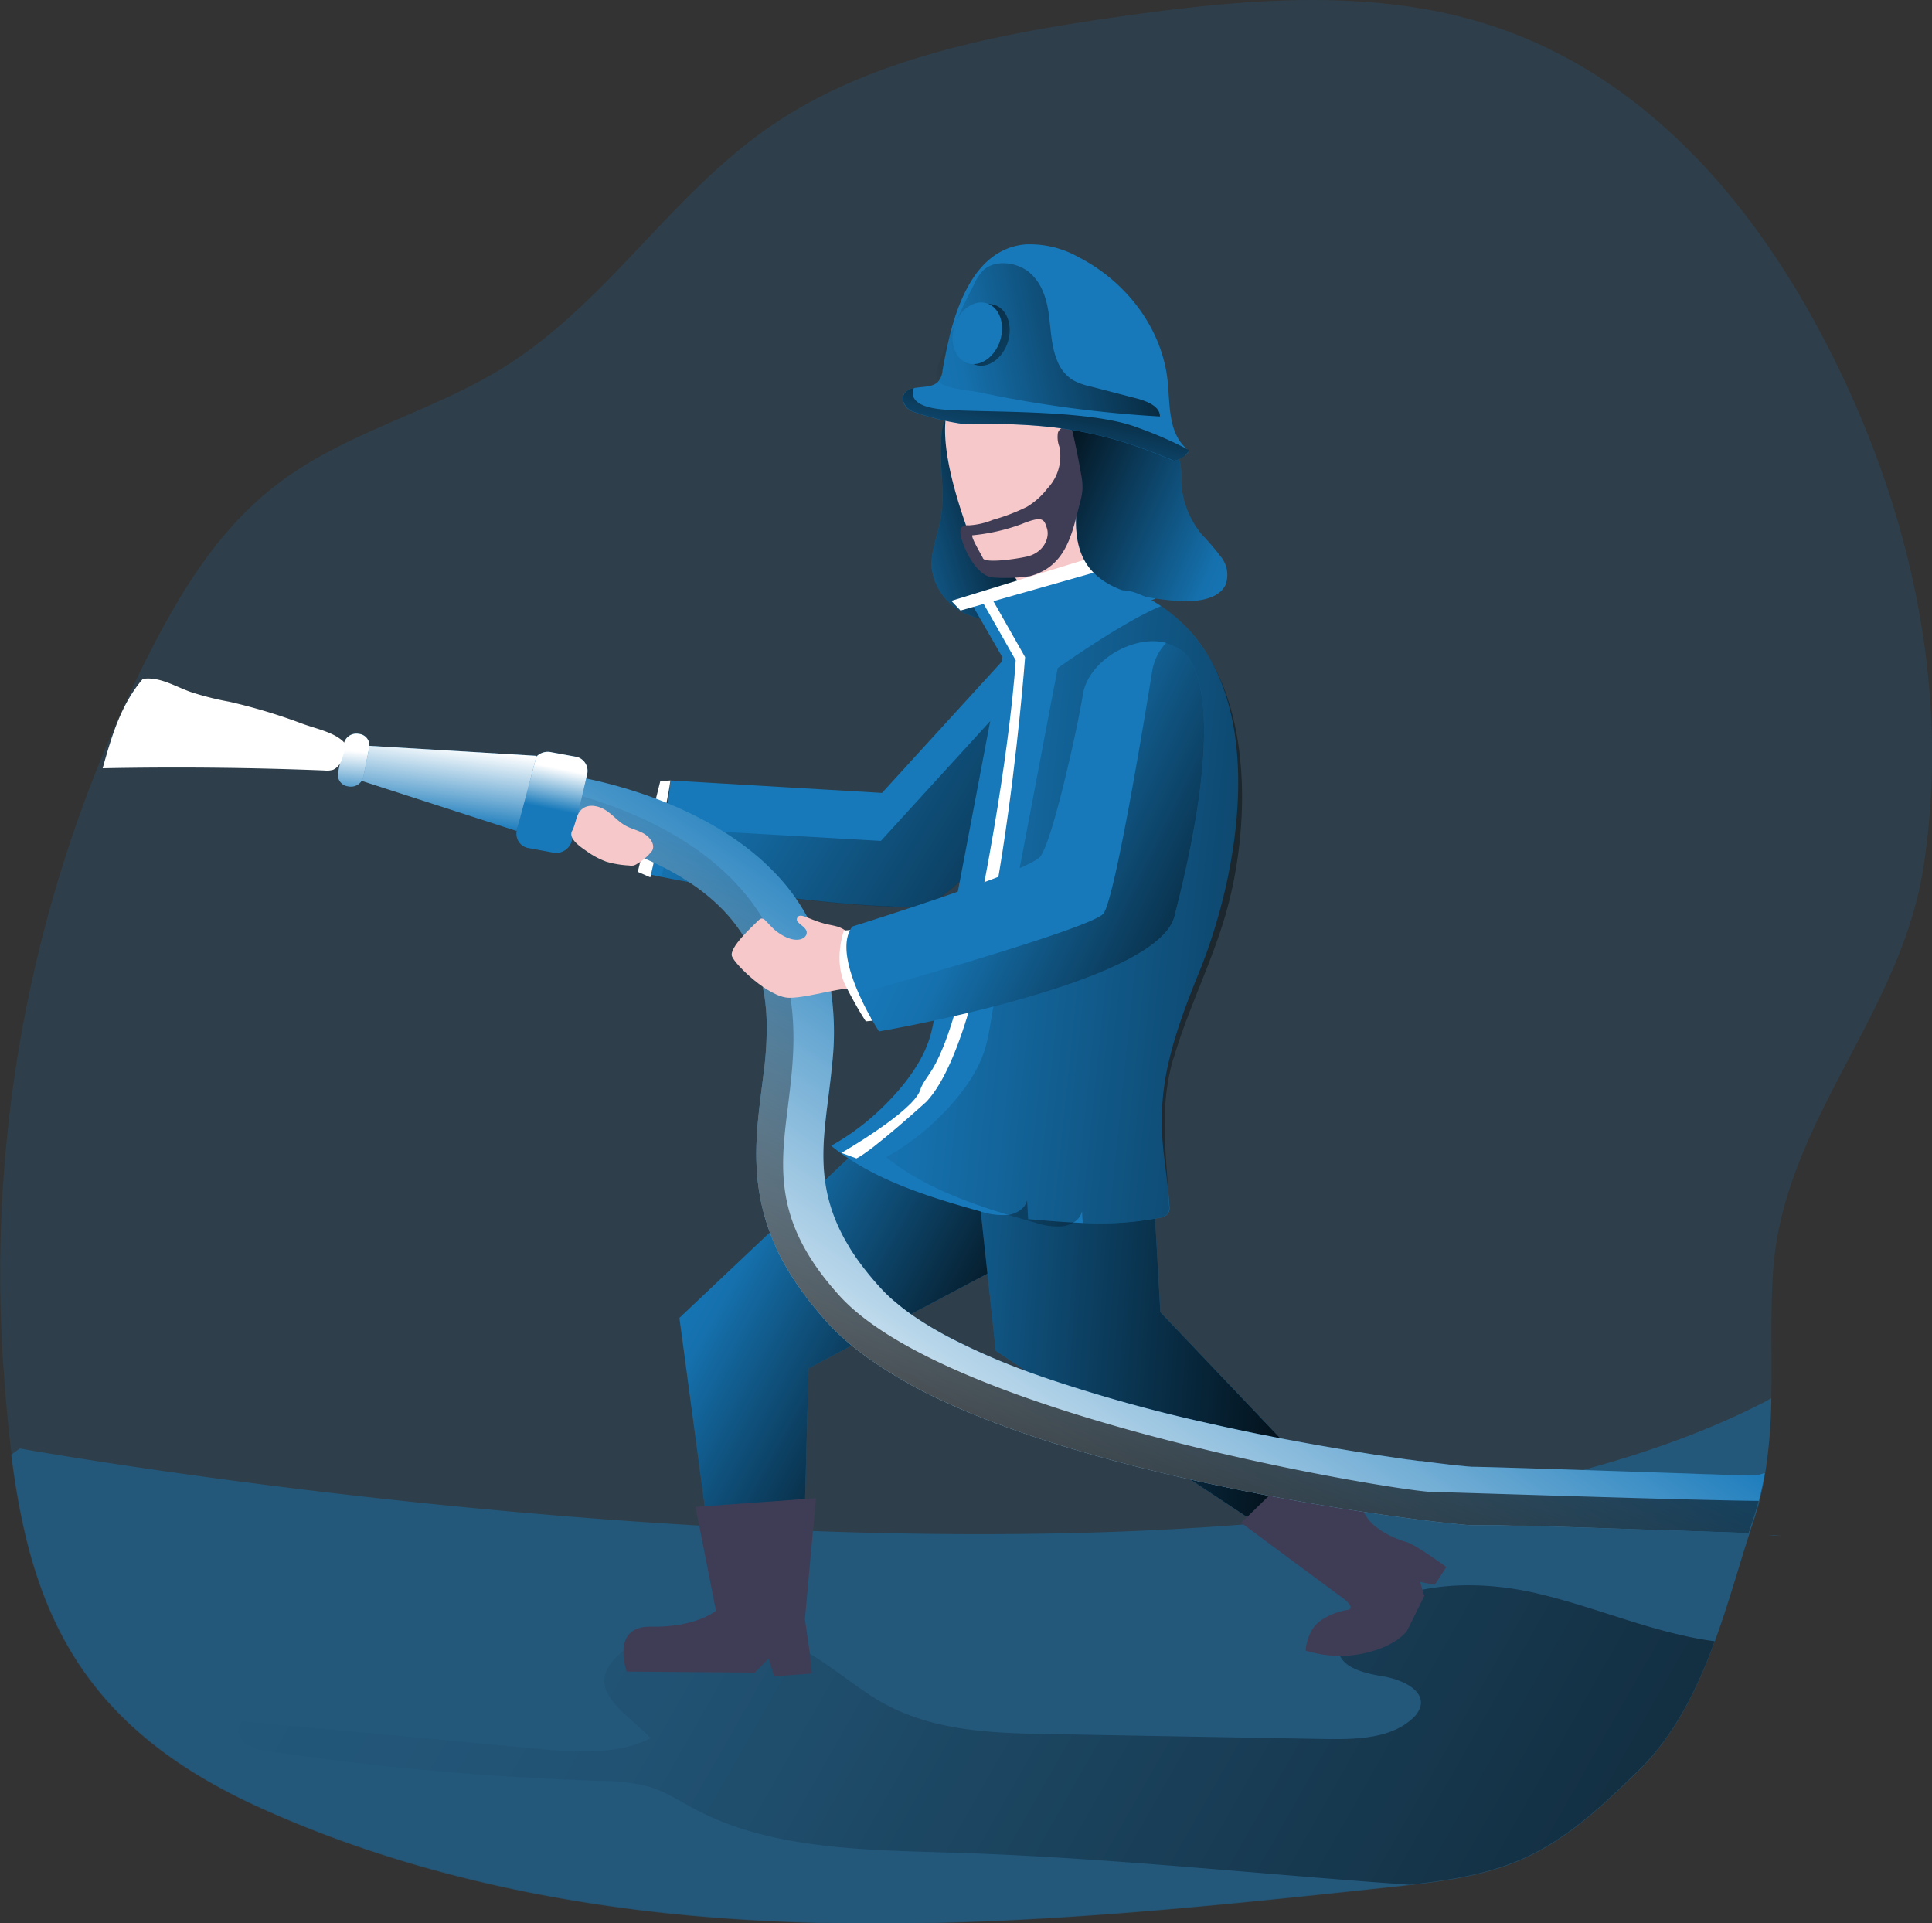 <svg id="Layer_1" data-name="Layer 1" xmlns="http://www.w3.org/2000/svg" xmlns:xlink="http://www.w3.org/1999/xlink" viewBox="0 0 349.65 348.03"><rect x="0" y="0" width="349.65" height="348.03" fill="#333333" stroke="none"/><defs><linearGradient id="linear-gradient" x1="500.83" y1="470.77" x2="102.96" y2="244.88" gradientUnits="userSpaceOnUse"><stop offset="0.01"/><stop offset="0.83" stop-opacity="0.07"/><stop offset="1" stop-opacity="0"/></linearGradient><linearGradient id="linear-gradient-2" x1="226.01" y1="90.15" x2="186.07" y2="102.02" xlink:href="#linear-gradient"/><linearGradient id="linear-gradient-3" x1="218.1" y1="253.56" x2="160.25" y2="221.46" xlink:href="#linear-gradient"/><linearGradient id="linear-gradient-4" x1="262.84" y1="190.59" x2="151.17" y2="121.91" xlink:href="#linear-gradient"/><linearGradient id="linear-gradient-5" x1="282.6" y1="240.86" x2="174.45" y2="233.33" xlink:href="#linear-gradient"/><linearGradient id="linear-gradient-6" x1="217.44" y1="83.51" x2="263.06" y2="103.84" xlink:href="#linear-gradient"/><linearGradient id="linear-gradient-7" x1="354.26" y1="178.62" x2="173.51" y2="159.99" xlink:href="#linear-gradient"/><linearGradient id="linear-gradient-8" x1="254.53" y1="193.74" x2="197.6" y2="277.5" gradientUnits="userSpaceOnUse"><stop offset="0.02" stop-color="#fff" stop-opacity="0"/><stop offset="0.39" stop-color="#fff" stop-opacity="0.39"/><stop offset="1" stop-color="#fff"/></linearGradient><linearGradient id="linear-gradient-9" x1="216.58" y1="314.3" x2="260.42" y2="147.83" xlink:href="#linear-gradient"/><linearGradient id="linear-gradient-10" x1="273.15" y1="178.3" x2="206.18" y2="145.3" xlink:href="#linear-gradient"/><linearGradient id="linear-gradient-11" x1="134.19" y1="147.06" x2="135.69" y2="139.59" xlink:href="#linear-gradient-8"/><linearGradient id="linear-gradient-12" x1="79.45" y1="149.11" x2="81.34" y2="135.04" xlink:href="#linear-gradient-8"/><linearGradient id="linear-gradient-13" x1="97.92" y1="145.46" x2="98.73" y2="136.44" xlink:href="#linear-gradient-8"/><linearGradient id="linear-gradient-14" x1="262.52" y1="55.44" x2="197.24" y2="68.61" xlink:href="#linear-gradient"/><linearGradient id="linear-gradient-15" x1="227.44" y1="59.31" x2="219.36" y2="100.29" xlink:href="#linear-gradient"/><linearGradient id="linear-gradient-16" x1="195.15" y1="52.65" x2="233.38" y2="70.93" gradientTransform="translate(206.43 -160.24) rotate(72.32)" xlink:href="#linear-gradient"/></defs><title>Fire Fighter</title><path d="M382.67,157.5c-4.17,26.73-25.41,46.15-27.2,73.08-.51,7.6-.17,15.31-.32,22.94a93.89,93.89,0,0,1-1.18,14q-.42,2.49-1.07,5c-.28,1-.58,2.06-.92,3.08s-.59,1.79-.88,2.69h0C346.41,293,342.4,309.94,331,321c-6.4,6.2-13,12.56-21.58,16.16-7.14,3-15.16,3.9-23,4.74-41.26,4.41-82.9,8.83-124.28,5.39-28-2.33-55.85-8.5-81-20-31.92-14.63-40.92-35.41-44.47-63.63-.66-5.26-1.13-10.77-1.52-16.55A246.69,246.69,0,0,1,61.73,118.51C67.74,106.75,75,95,86.31,87,97.88,78.68,112.72,74.9,125,67.45,144.4,55.65,155.82,35.66,174.56,23,192.33,11,215,6.69,237,3.55,259.32.37,282.74-1.81,304,5c27.86,8.87,47.27,31.7,59.95,55.53C380,90.56,387.81,124.54,382.67,157.5Z" transform="translate(-34.58 -0.52)" fill="#1779ba" opacity="0.18" style="isolation:isolate"/><path d="M355.15,253.52a93.89,93.89,0,0,1-1.18,14q-.42,2.49-1.07,5c-.28,1-.58,2.06-.92,3.08s-.59,1.79-.88,2.69h0c-2,6.24-3.84,12.88-6.2,19.3-3.21,8.76-7.34,17.12-13.94,23.52-6.4,6.2-13,12.56-21.58,16.16-6.15,2.59-12.94,3.61-19.73,4.38l-3.29.36c-41.26,4.41-82.9,8.83-124.28,5.39-28-2.33-55.85-8.5-81-20-31.92-14.63-40.92-35.41-44.47-63.63,1-.75,1.56-1.14,1.56-1.14s221.94,40,315.89-8.49Z" transform="translate(-34.58 -0.52)" fill="#1779ba" opacity="0.43" style="isolation:isolate"/><path d="M344.9,297.51c-3.21,8.76-7.34,17.12-13.94,23.52-6.4,6.2-13,12.56-21.58,16.16-6.15,2.59-12.94,3.61-19.73,4.38-27.32-1.91-54.58-4.9-82-5.78-16.23-.51-33.38-.5-47.33-7.91-2.67-1.42-5.2-3.1-8.12-4a35.54,35.54,0,0,0-9.17-1.1,533.23,533.23,0,0,1-59.38-5.3A9.81,9.81,0,0,1,79,316c-1.26-1-1.74-2.91-.55-4l50,4.65c7.48.7,17.15,1.95,23.87-1.61-4.67-4.88-12.49-8.93-5.75-15.1,4.73-4.33,14.69-5,21-4.57,10.74.72,16.16,6.35,24.31,11.79,9.29,6.2,20,6.92,31.27,7.12l50.92.91c5.71.1,12.11,0,16.1-3.67a4.62,4.62,0,0,0,1.5-2.29c.64-3-3.51-4.83-6.86-5.38s-7.58-1.59-7.95-4.6c-.2-1.52.77-3,1.87-4.13,7.6-8.19,21.54-9,33.13-6.47C323.05,291.11,333.55,296,344.9,297.51Z" transform="translate(-34.58 -0.52)" fill="url(#linear-gradient)"/><path d="M204.77,94.71c-.54,2.85-1.78,5.63-1.58,8.51a10.55,10.55,0,0,0,6.37,8.45,14.94,14.94,0,0,0,11.54.12A9.31,9.31,0,0,0,225,109a7.72,7.72,0,0,0,1.43-4.31c.18-3.49-1.23-6.88-2.76-10.11a135,135,0,0,0-7-12.87A16.17,16.17,0,0,0,212.78,77c-1.39-1-4-2.14-5.87-1.39s-1.9,2.87-2,4.47C204.57,85,205.7,89.86,204.77,94.71Z" transform="translate(-34.58 -0.52)" fill="#1779ba"/><path d="M204.77,94.71c-.54,2.85-1.78,5.63-1.58,8.51a10.55,10.55,0,0,0,6.37,8.45,14.94,14.94,0,0,0,11.54.12A9.31,9.31,0,0,0,225,109a7.72,7.72,0,0,0,1.43-4.31c.18-3.49-1.23-6.88-2.76-10.11a135,135,0,0,0-7-12.87A16.17,16.17,0,0,0,212.78,77c-1.39-1-4-2.14-5.87-1.39s-1.9,2.87-2,4.47C204.57,85,205.7,89.86,204.77,94.71Z" transform="translate(-34.58 -0.52)" fill="url(#linear-gradient-2)"/><path d="M201.1,197.81,157.54,239l6.72,50s11,3.85,15.52,1.3l1.14-42.18,36.49-19.31,24-27.65S214,188.67,201.1,197.81Z" transform="translate(-34.58 -0.52)" fill="#1779ba"/><path d="M201.1,197.81,157.54,239l6.72,50s11,3.85,15.52,1.3l1.14-42.18,36.49-19.31,24-27.65S214,188.67,201.1,197.81Z" transform="translate(-34.58 -0.52)" fill="url(#linear-gradient-3)"/><path d="M222.38,141.47s-.57,1-1.55,2.49h0c-3.87,6-14.09,20.81-20.94,20.71-18.11-.27-38.63-4.08-45.6-5.47l-2.46-.51a53.63,53.63,0,0,0,4.07-16.95L194.2,144l23.27-25.5Z" transform="translate(-34.58 -0.52)" fill="#1779ba"/><path d="M155.9,141.74l-1.83.16L150,158.28l2.27,1S155.45,145.63,155.9,141.74Z" transform="translate(-34.58 -0.52)" fill="#fff"/><path d="M220.83,144h0c-3.87,6-14.09,20.81-20.94,20.71-18.11-.27-38.63-4.08-45.6-5.47a49.33,49.33,0,0,0,1.37-8.76L194,152.68l23.28-25.5Z" transform="translate(-34.58 -0.52)" fill="url(#linear-gradient-4)"/><path d="M209.63,197l5.16,47.95,60.47,40s1.31-6,5.32-9.14l-36-37.84-2.29-40.79S220.72,186.08,209.63,197Z" transform="translate(-34.58 -0.52)" fill="#1779ba"/><path d="M209.63,197l5.16,47.95,60.47,40s1.31-6,5.32-9.14l-36-37.84-2.29-40.79S220.72,186.08,209.63,197Z" transform="translate(-34.58 -0.52)" fill="url(#linear-gradient-5)"/><path d="M211.42,101c2.55,6.49,6.6,2.21,7.27,4.76a27.93,27.93,0,0,1,0,12s15.45-2.49,20-6.13c0,0-3.29-8.62-1.48-13.27s6-12.11,2.23-18.45-10.88-12.82-21.24-12.64C205.9,67.45,200.71,73.68,211.42,101Z" transform="translate(-34.58 -0.52)" fill="#f6c8c9"/><polygon points="175.79 109.16 181.37 118.87 209.11 108.33 206.97 99.44 175.79 109.16" fill="#1779ba"/><polygon points="196.68 101.17 172.17 108.72 173.83 110.47 198.04 103.6 196.68 101.17" fill="#fff"/><path d="M229.36,93.5c-.18,3.37.19,6.93,2.33,9.71,3.27,4.25,9.62,5.46,15.37,6,3.49.31,7.87,0,9.29-2.81a5.2,5.2,0,0,0-.71-5,49.94,49.94,0,0,0-3.57-4.18,16.06,16.06,0,0,1-3.72-9.63c0-1.77.14-3.72-1.07-5.12-1-1.13-2.61-1.6-4.14-2-2.7-.7-13.16-5-14.8-2.06-.47.84,1.55,6,1.58,7.38A67.5,67.5,0,0,1,229.36,93.5Z" transform="translate(-34.58 -0.52)" fill="#1779ba"/><path d="M229.36,93.5c-.18,3.37.19,6.93,2.33,9.71,3.27,4.25,9.62,5.46,15.37,6,3.49.31,7.87,0,9.29-2.81a5.2,5.2,0,0,0-.71-5,49.94,49.94,0,0,0-3.57-4.18,16.06,16.06,0,0,1-3.72-9.63c0-1.77.14-3.72-1.07-5.12-1-1.13-2.61-1.6-4.14-2-2.7-.7-13.16-5-14.8-2.06-.47.84,1.55,6,1.58,7.38A67.5,67.5,0,0,1,229.36,93.5Z" transform="translate(-34.58 -0.52)" fill="url(#linear-gradient-6)"/><path d="M245.85,193.78a46.3,46.3,0,0,0-1,10.66c.1,4.75,1.12,9.56,1.36,14.33a2,2,0,0,1-.26,1.38,2.56,2.56,0,0,1-1.59.75,57.85,57.85,0,0,1-13.8.92l-1.69-.08c-2.75-.14-5.49-.38-8.22-.62-.07-1.15-.13-2.31-.19-3.47-.24,1.43-1.78,2.45-3.38,2.72l-.23,0a13.14,13.14,0,0,1-5-.69c-9.61-2.67-19.4-5.79-26.85-11.83a43.37,43.37,0,0,0,8.13-5.86c4.23-3.86,8.43-8.93,9.87-14.22.67-2.51,1-5.14,1.45-7.69q2.51-13.1,5-26.22c2.54-13.37,4-21.14,6.56-34.52,0,0,17-12,21.81-12,1.87,0,4.41,1.2,6.89,2.85,20,13.36,14.78,46.32,7.24,65.37C249.5,181.61,247.16,187.56,245.85,193.78Z" transform="translate(-34.58 -0.52)" fill="#1779ba"/><path d="M213.86,108.43l6.24,11s-4.88,66.44-17.81,80.4c0,0-9.76,8.89-12.71,10.31l-2.72-1s13-7.5,14.24-11.34,4.59-2.21,10.49-31.74S218.4,120,218.4,120l-6.13-10.79Z" transform="translate(-34.58 -0.52)" fill="#fff"/><path d="M246.44,193.9c-2,8.56-.72,16-.27,24.87a2,2,0,0,1-.26,1.38,2.56,2.56,0,0,1-1.59.75,57.85,57.85,0,0,1-13.8.92l-.12-2.15a3.11,3.11,0,0,1-1.57,2.07,5.21,5.21,0,0,1-2,.69,13,13,0,0,1-5-.7c-1.58-.43-3.17-.89-4.75-1.36-8-2.41-15.87-5.42-22.1-10.45a44.7,44.7,0,0,0,8.14-5.86c4.23-3.87,8.43-8.93,9.86-14.23.68-2.5,1-5.15,1.46-7.68q2.49-13.11,5-26.22c2.55-13.38,4-21.15,6.56-34.52,0,0,12-8.51,18.72-11.22,16.88,11.24,16.72,38.36,11.64,55.9-2.53,8.72-6.69,16.86-9.27,25.56C246.81,192.41,246.61,193.16,246.44,193.9Z" transform="translate(-34.58 -0.52)" fill="url(#linear-gradient-7)"/><path d="M224.48,88.53l-.38.43a13.29,13.29,0,0,1-3.67,3.27,35.23,35.23,0,0,1-6.14,2.35,13.39,13.39,0,0,1-4.33,1c-1.47-.1-2,.56-1.22,2.93s2.91,6.32,5.58,6.51a30.46,30.46,0,0,0,6.62-.24c6.71-1.77,7.69-7.92,9.07-13.2a12.72,12.72,0,0,0,.47-2.43,11.82,11.82,0,0,0-.26-2.9c-.42-2.44-.91-4.88-1.46-7.3a1.77,1.77,0,0,0-.51-1c-.71-.58-1.94,0-2.21.87a4.92,4.92,0,0,0,.26,2.53A8.48,8.48,0,0,1,224.48,88.53Z" transform="translate(-34.58 -0.52)" fill="#3f3d56"/><path d="M210.52,97.39a35.41,35.41,0,0,0,8.85-2c3.88-1.58,4.17-1,4.7.8s-.74,4.44-3.75,5.07-7.47,1.09-7.83.3S210.45,98.08,210.52,97.39Z" transform="translate(-34.58 -0.52)" fill="#f6c8c9"/><path d="M271.2,264.39l-12,11.69L278,290s2,1.64.35,1.86-5.2,1.47-6.34,3.62a8.74,8.74,0,0,0-1.14,3.72,20.69,20.69,0,0,0,10.77.45c5.83-1.35,7.6-4.06,7.6-4.06l3.11-6.27-.76-2.54,2.66.51,2.09-3.22s-5.58-4.07-7.22-4.52-6-2.14-7.48-5S271.2,264.39,271.2,264.39Z" transform="translate(-34.58 -0.52)" fill="#3f3d56"/><path d="M160.45,273.2l21.8-1.58-2,21.91.89,6.09.38,3.73-6.84.51-1-3.22-2.48,2.54L148,303s-3-8.28,4.37-8.13c8.17.17,11.78-2.88,11.78-2.88Z" transform="translate(-34.58 -0.52)" fill="#3f3d56"/><path d="M300.88,265.75h0Zm54.82,12.61-1,0,2.38.08Zm-2.91-10.93-1.08,0-1.11,0-1.71-.05-.59,0-1.79,0-2.48-.09c-1.25,0-2.54-.08-3.85-.13l-4.63-.15-2-.07c-15-.5-30.32-1-32.49-1H301l-.79-.06-.5-.05-1.64-.16-.83-.09c-.44-.05-.9-.1-1.39-.17l-.64-.07-2.36-.3-1-.14-.37,0-1.83-.25-.13,0-.72-.1-5.51-.82c-2.78-.43-5.81-.93-9-1.49l-.82-.14-1.11-.2-2-.36-1.87-.35-1.15-.21-1.91-.37-1.17-.24-2-.38c-2.14-.44-4.32-.9-6.52-1.38l-2-.45a280.51,280.51,0,0,1-30.3-8.42l-1.84-.65a120.69,120.69,0,0,1-15.52-6.72l-.68-.37-.24-.13-1.44-.81c-1.26-.74-2.47-1.5-3.61-2.27-.67-.46-1.32-.93-1.94-1.4s-1.22-.95-1.78-1.45c-.2-.16-.38-.32-.56-.48-.72-.65-1.4-1.32-2-2a52.32,52.32,0,0,1-4-4.92c-.19-.26-.37-.53-.55-.79-.36-.53-.69-1-1-1.56l-.46-.78c-.3-.51-.58-1-.83-1.51h0a28,28,0,0,1-1.62-3.7c-2.14-5.91-2-11.38-1.36-17.12.15-1.31.32-2.64.49-4,.24-1.92.49-3.89.67-5.93h0a51.29,51.29,0,0,0-.88-17c-.24-1-.52-2.05-.85-3.09-.22-.7-.46-1.4-.73-2.11a35.72,35.72,0,0,0-6-10.37c-.75-.9-1.53-1.76-2.35-2.58-.54-.55-1.09-1.08-1.66-1.6-13.91-12.63-34.74-15.54-35.88-15.69l-.52,3.16L135,151.17s.52.07,1.35.22l.69.13c.5.09,1.08.21,1.72.36l1.58.36,1.16.3c1.2.31,2.52.69,3.91,1.14l1.43.48.73.25c.49.18,1,.36,1.48.56,8.49,3.27,18.39,9.11,22.13,19.14.33.89.62,1.77.86,2.63.14.47.26.93.37,1.39.07.31.14.62.2.93.15.7.27,1.4.37,2.09s.14,1.13.2,1.69c.07.72.11,1.44.14,2.15a61,61,0,0,1-.56,9.84c-.11.92-.23,1.85-.35,2.78s-.23,1.87-.34,2.82c-.84,7.1-1.3,14.77,1.92,23.3.24.64.5,1.28.78,1.93h0c.42,1,.9,2,1.42,2.94h0a49.73,49.73,0,0,0,3.11,5c.24.35.48.7.74,1,.51.69,1,1.39,1.6,2.09.85,1.07,1.77,2.14,2.75,3.22.81.89,1.69,1.77,2.65,2.64.77.68,1.58,1.37,2.44,2.05s1.77,1.35,2.72,2q.72.51,1.47,1c.5.33,1,.66,1.53,1l1.6,1,.83.48c.57.31,1.13.64,1.72,1,12.22,6.65,29.57,12.48,51.87,17.43,25.32,5.62,47.81,8,49.64,8l.91,0H303l1.18,0h.45l.44,0h.56l2.55.08.71,0h.26l1.22,0,2.73.09,1.93.07h.38l1.64.05,3.21.11,1.9.05,3.15.11,1.87.06,2.41.08,1.83.06,1.87.06,4.21.14,2.1.07,10.16.34,1.32,0,1.11,0-1.11,0c.29-.9.58-1.8.88-2.69s.64-2.06.92-3.08q.64-2.48,1.07-5h-.15Z" transform="translate(-34.58 -0.52)" fill="#1779ba"/><path d="M352.79,267.43l-1.08,0-1.11,0-1.71-.05-.59,0-1.79,0-2.48-.09-3.85-.13-4.63-.15-2-.07c-15-.5-30.32-1-32.49-1H301l-.79-.06a4.7,4.7,0,0,1-.5-.05l-1.64-.16-.83-.09c-.44-.05-.9-.1-1.39-.17l-.64-.07-2.36-.3-1-.14-.37,0-1.83-.25-.13,0-.72-.1-5.51-.82c-2.78-.44-5.81-.94-9-1.49l-.82-.14-1.11-.2-2-.36-1.87-.35-1.15-.21-1.91-.37-1.17-.24-2-.38c-2.14-.44-4.32-.9-6.52-1.38l-2-.45a280.51,280.51,0,0,1-30.3-8.42l-1.84-.65a120.69,120.69,0,0,1-15.52-6.72l-.68-.37-.24-.13-1.44-.81c-1.26-.74-2.47-1.5-3.61-2.27-.67-.46-1.32-.93-1.94-1.4s-1.22-1-1.78-1.45c-.2-.16-.38-.32-.56-.48-.72-.66-1.4-1.33-2-2a54.16,54.16,0,0,1-4-4.92c-.19-.26-.37-.53-.55-.79-.35-.53-.68-1-1-1.56l-.46-.78c-.29-.51-.57-1-.83-1.51h0a31.57,31.57,0,0,1-1.62-3.7c-2.14-5.91-2-11.38-1.36-17.12.14-1.31.31-2.64.48-4,.24-1.92.49-3.89.68-5.93h0a51.29,51.29,0,0,0-.88-17c-.24-1-.52-2.05-.85-3.09-.22-.7-.46-1.4-.73-2.11a35.72,35.72,0,0,0-6-10.37c-.75-.9-1.53-1.76-2.35-2.58-.54-.55-1.1-1.08-1.66-1.6-13.91-12.63-34.74-15.54-35.88-15.69l-.52,3.16L135,151.17s.52.07,1.35.22l.69.13c.5.1,1.08.21,1.72.36l1.58.36,1.16.3c1.2.32,2.52.7,3.91,1.14l1.43.48.73.25c.49.18,1,.36,1.48.56,8.49,3.27,18.39,9.11,22.13,19.14.33.89.62,1.77.86,2.63.14.47.26.93.37,1.39.07.31.14.62.2.93.15.7.27,1.4.37,2.09s.14,1.13.2,1.69c.07.72.11,1.44.14,2.15a61,61,0,0,1-.56,9.84c-.1.92-.23,1.85-.34,2.78s-.24,1.87-.35,2.82c-.84,7.1-1.3,14.77,1.92,23.3.23.64.5,1.29.78,1.93h0c.42,1,.89,2,1.42,2.94h0a48.66,48.66,0,0,0,3.11,5c.24.35.48.7.74,1,.51.7,1,1.4,1.6,2.09.85,1.07,1.77,2.14,2.75,3.22.81.89,1.69,1.77,2.65,2.64.77.69,1.58,1.38,2.44,2.05s1.77,1.36,2.72,2q.72.51,1.47,1c.5.33,1,.66,1.53,1l1.6,1,.83.48c.57.31,1.13.64,1.72,1,12.22,6.65,29.57,12.48,51.87,17.43,25.32,5.62,47.81,8,49.64,8l.91,0H303l1.18,0h.45l.44,0h.56l2.55.08.71,0h.26l1.22,0,2.73.09,1.93.07h.38l1.64.05,3.21.11,1.9.05,3.15.11,1.87.06,2.41.08,1.83.06,1.87.06,4.21.14,2.1.07,10.16.34,1.32,0c.29-.9.58-1.8.88-2.69s.64-2.06.92-3.08q.64-2.48,1.07-5h-.15Z" transform="translate(-34.58 -0.52)" fill="url(#linear-gradient-8)"/><path d="M293.53,267.56h0Zm0,2.93c-8.7-.54-87.32-13.8-107-35.48-12-13.21-10.77-23-9.34-34.38,1-8.17,2.21-17.43-1.78-28.12-7-18.67-28.08-26.18-39.1-28.89L135,151.17s.52.07,1.35.22l.69.13c.5.1,1.08.21,1.72.36l1.58.36,1.16.3c1.2.32,2.52.7,3.91,1.14l1.43.48.73.25c.49.18,1,.36,1.48.56,8.49,3.27,18.39,9.11,22.13,19.14.33.89.62,1.77.86,2.63.14.47.26.93.37,1.39.07.31.14.62.2.93.15.7.27,1.4.37,2.09s.14,1.13.2,1.69c.07.72.11,1.44.14,2.15a61,61,0,0,1-.56,9.84c-.1.92-.23,1.85-.34,2.78s-.24,1.87-.35,2.82c-.84,7.1-1.3,14.77,1.92,23.3.23.64.5,1.29.78,1.93h0c.42,1,.89,2,1.42,2.94h0a48.66,48.66,0,0,0,3.11,5c.24.35.48.7.74,1,.51.7,1,1.4,1.6,2.09.85,1.07,1.77,2.14,2.75,3.22.81.89,1.69,1.77,2.65,2.64.77.69,1.58,1.38,2.44,2.05s1.77,1.36,2.72,2q.72.51,1.47,1c.5.33,1,.66,1.53,1l1.6,1,.83.48c.57.31,1.13.64,1.72,1,12.22,6.65,29.57,12.48,51.87,17.43,25.32,5.62,47.81,8,49.64,8l.91,0H303l1.18,0h.45l.44,0h.56l2.55.08.71,0h.26l1.22,0,2.73.09,1.93.07h.38l1.64.05,3.21.11,1.9.05,3.15.11,1.87.06,2.41.08,1.83.06,1.87.06,4.21.14,2.1.07,10.16.34,1.32,0c.29-.9.58-1.8.88-2.69s.64-2.06.92-3.08C340.12,272,297.25,270.54,293.51,270.49Z" transform="translate(-34.58 -0.52)" fill="url(#linear-gradient-9)"/><path d="M195.72,170s-5.52,1.2-6.64.67-.39-2.07-4.08-2.75-5.46-2.38-6.08-1.42,1.1,1.35,1.58,2.39-1.09,2.6-4.1,1-3.36-4-4.51-2.87-5.41,5-4.84,6.54,6.68,7.49,10.36,7.51,10.18-2.29,12.57-1.57,7.3-2.25,7.3-2.25" transform="translate(-34.58 -0.52)" fill="#f6c8c9"/><path d="M188.62,168.8l-1.31.1s-2,5.51.34,10.06,3.63,6.37,3.63,6.37l1.08-.1Z" transform="translate(-34.58 -0.52)" fill="#fff"/><path d="M247.12,166.37c-3.16,12.25-53.46,20.78-53.46,20.78a51.74,51.74,0,0,1-3.33-6.09c-2-4.34-3.78-9.9-1.49-12.89,0,0,31.81-9.89,34-12.65s6.7-23,7.73-29.36c1-6.2,9.36-10.92,15.12-9.29A7,7,0,0,1,248,118S258.67,121.65,247.12,166.37Z" transform="translate(-34.58 -0.52)" fill="#1779ba"/><path d="M247.12,166.37c-3.16,12.25-53.46,20.78-53.46,20.78a51.74,51.74,0,0,1-3.33-6.09,4.35,4.35,0,0,1,.55-1s41.25-11.48,43.4-14.23,7.82-37.65,8.85-44.05a9.71,9.71,0,0,1,2.52-4.95A7,7,0,0,1,248,118S258.67,121.65,247.12,166.37Z" transform="translate(-34.58 -0.52)" fill="url(#linear-gradient-10)"/><path d="M130.35,154l4.23.78a2.93,2.93,0,0,0,3.45-2l2.84-12.3a2.61,2.61,0,0,0-2.26-3.06l-4.24-.78a2.91,2.91,0,0,0-3.44,2l-2.85,12.29A2.62,2.62,0,0,0,130.35,154Z" transform="translate(-34.58 -0.52)" fill="#1779ba"/><path d="M130.35,154l4.23.78a2.93,2.93,0,0,0,3.45-2l2.84-12.3a2.61,2.61,0,0,0-2.26-3.06l-4.24-.78a2.91,2.91,0,0,0-3.44,2l-2.85,12.29A2.62,2.62,0,0,0,130.35,154Z" transform="translate(-34.58 -0.52)" fill="url(#linear-gradient-11)"/><path d="M152.61,154.46c.56-1.05-.27-2.31-1.35-3s-2.4-.93-3.5-1.55c-1.27-.72-2.19-1.84-3.38-2.66s-2.94-1.3-4.18-.53c-1.41.88-1.32,2.74-2.07,4.12s1.34,2.82,2.56,3.66a14.94,14.94,0,0,0,3.61,1.94,17.67,17.67,0,0,0,4.11.69,2.49,2.49,0,0,0,.86,0,2.17,2.17,0,0,0,.63-.31A9.34,9.34,0,0,0,152.61,154.46Z" transform="translate(-34.58 -0.52)" fill="#f6c8c9"/><polygon points="97.11 136.77 65.81 134.9 64.54 141 93.5 150.37 97.11 136.77" fill="#1779ba"/><polygon points="97.11 136.77 65.81 134.9 64.54 141 93.5 150.37 97.11 136.77" fill="url(#linear-gradient-12)"/><path d="M97.63,142.82h0a2.1,2.1,0,0,1-1.88-2.41L96.83,135a2.33,2.33,0,0,1,2.71-1.68h0a2.11,2.11,0,0,1,1.88,2.41l-1.09,5.39A2.31,2.31,0,0,1,97.63,142.82Z" transform="translate(-34.58 -0.52)" fill="#1779ba"/><path d="M97.63,142.82h0a2.1,2.1,0,0,1-1.88-2.41L96.83,135a2.33,2.33,0,0,1,2.71-1.68h0a2.11,2.11,0,0,1,1.88,2.41l-1.09,5.39A2.31,2.31,0,0,1,97.63,142.82Z" transform="translate(-34.58 -0.52)" fill="url(#linear-gradient-13)"/><path d="M249.81,82.11a4,4,0,0,1-.85.9h0a4.68,4.68,0,0,1-2,.89c-13.38-5.77-23.14-6.9-38-6.65a46.61,46.61,0,0,1-9.41-2.34c-1.26-.63-2.08-2.18-1.27-3.25a2.62,2.62,0,0,1,1.65-.9c1.48-.31,3.36-.12,4.38-1.12a3.62,3.62,0,0,0,.85-2.1c1.32-7.38,4.09-21.84,15-22.8a18,18,0,0,1,9.62,2.31c9,4.62,15.23,13.32,16.13,22.55.43,4.29.08,9.3,3.52,12.2C249.55,81.91,249.67,82,249.81,82.11Z" transform="translate(-34.58 -0.52)" fill="#1779ba"/><path d="M244.5,75.88c.05-1.8-2.29-2.76-4.23-3.27l-8.39-2.18a11.77,11.77,0,0,1-3.17-1.15A7.11,7.11,0,0,1,226,66c-1.15-2.62-1.21-5.51-1.57-8.31s-1.16-5.73-3.39-7.73-6.29-2.58-8.49-.55a7.88,7.88,0,0,0-1.63,2.46,119.09,119.09,0,0,0-5.77,12.74c-.59,1.64-1.95,3.81-.46,5.16,1.23,1.12,5.35,1.37,7,1.72A218.73,218.73,0,0,0,244.5,75.88Z" transform="translate(-34.58 -0.52)" fill="url(#linear-gradient-14)"/><path d="M249.81,82.11,249,83h0a4.68,4.68,0,0,1-2,.89c-13.38-5.77-23.14-6.9-38-6.65a46.61,46.61,0,0,1-9.41-2.34c-1.26-.63-2.08-2.18-1.27-3.25a2.62,2.62,0,0,1,1.65-.9c-.21.44-1.23,3.06,4.46,3.78,6.22.79,26.87-.22,36.11,3.39a68.46,68.46,0,0,1,8.89,3.87C249.81,82.05,249.81,82.11,249.81,82.11Z" transform="translate(-34.58 -0.52)" fill="url(#linear-gradient-15)"/><ellipse cx="212.85" cy="61.11" rx="5.69" ry="4.34" transform="translate(55.39 244.83) rotate(-72.32)" fill="url(#linear-gradient-16)"/><ellipse cx="211.46" cy="60.83" rx="5.69" ry="4.34" transform="translate(54.69 243.3) rotate(-72.32)" fill="#1779ba"/><path d="M257.74,114.77" transform="translate(-34.58 -0.52)" fill="#fff"/><path d="M76.08,127.5a51.93,51.93,0,0,1-7-1.77c-2.83-1-5.62-2.81-8.65-2.36-4,4.64-5.68,10.5-7.27,16.17q20.08-.4,40.18.4a4,4,0,0,0,1.54-.13,3,3,0,0,0,1.59-2c.79-2.22,1.14-2.66-.77-3.88-1.73-1.12-4.42-1.72-6.4-2.45A102,102,0,0,0,76.08,127.5Z" transform="translate(-34.58 -0.52)" fill="#fff"/></svg>